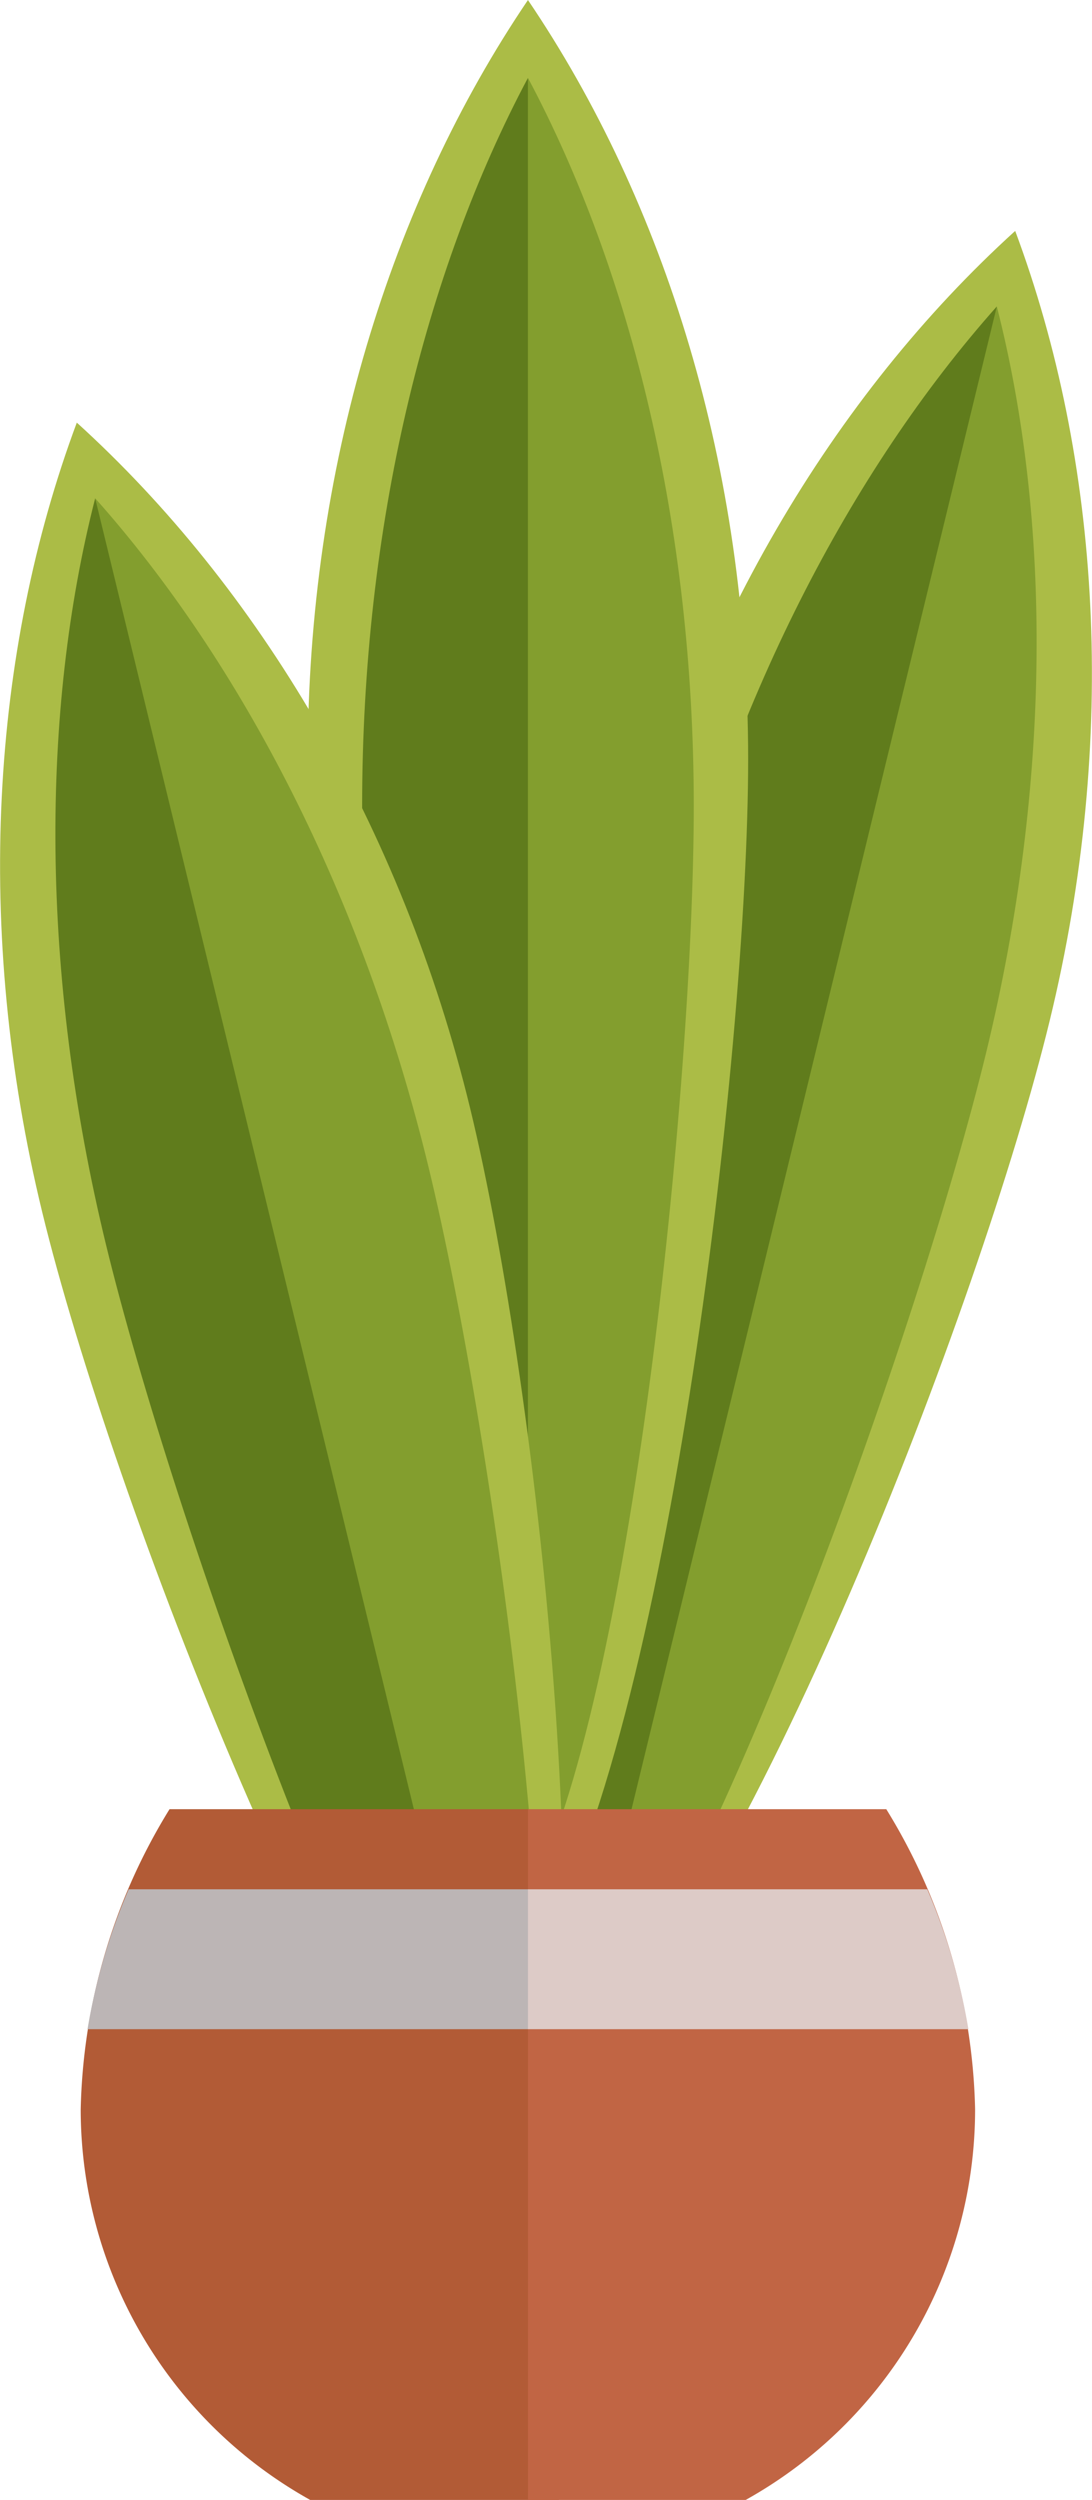 <svg xmlns="http://www.w3.org/2000/svg" width="49.679" height="113.703" viewBox="0 0 49.679 113.703"><defs><style>.a{fill:#abbc46;}.b{fill:#839e2e;}.c{fill:#607c1c;}.d{fill:#b25b36;}.e{fill:#c16544;}.f{fill:#bcb5b5;}.g{fill:#ddcbc7;}</style></defs><g transform="translate(-112.778 -376.576)"><g transform="translate(136.796 387.078)"><path class="a" d="M187.792,398.818l-13.6,44.174-6.8,39.7c8.233-7.473,18.844-35.1,21.971-47.959S191.675,409.237,187.792,398.818Z" transform="translate(-165.625 -398.818)"/><path class="a" d="M185.81,398.818l-20.394,83.877c-3.883-10.419-.626-39.831,2.5-52.693S177.577,406.291,185.81,398.818Z" transform="translate(-163.643 -398.818)"/><path class="b" d="M186.956,406.1l-12.483,42.5L167.4,486.54c6.648-7.47,16.066-34.145,19.065-46.479S189.431,415.792,186.956,406.1Z" transform="translate(-165.625 -402.664)"/><path class="c" d="M186.075,406.1,166.517,486.54c-2.476-9.688,1.405-37.71,4.4-50.044S179.427,413.575,186.075,406.1Z" transform="translate(-164.744 -402.664)"/></g><g transform="translate(126.778 376.576)"><path class="a" d="M152.445,376.576l2.774,46.136L152.445,462.9c-6.234-9.207-10.019-38.556-10.019-51.792S146.21,385.783,152.445,376.576Z" transform="translate(-142.426 -376.576)"/><path class="a" d="M163.643,376.576v89.381c6.235-9.207,10.018-41.616,10.018-54.853S169.878,385.783,163.643,376.576Z" transform="translate(-153.625 -376.576)"/><path class="c" d="M155.211,384.075l2.089,44.244-2.089,38.536c-4.695-8.829-7.544-36.974-7.544-49.668S150.516,392.9,155.211,384.075Z" transform="translate(-145.192 -380.534)"/><path class="b" d="M163.643,384.075v82.78c4.695-8.829,7.544-36.974,7.544-49.668S168.338,392.9,163.643,384.075Z" transform="translate(-153.625 -380.534)"/></g><g transform="translate(112.778 395.797)"><path class="a" d="M116.272,417.281l13.6,44.175,6.8,39.7c-8.233-7.473-18.844-35.1-21.972-47.959S112.39,427.7,116.272,417.281Z" transform="translate(-112.778 -417.281)"/><path class="a" d="M120.177,417.281l20.394,83.877c3.883-10.419.626-39.831-2.5-52.693S128.411,424.754,120.177,417.281Z" transform="translate(-116.683 -417.281)"/><path class="c" d="M119.925,424.568l12.482,42.5L139.483,505c-6.648-7.47-16.066-34.145-19.065-46.48S117.45,434.256,119.925,424.568Z" transform="translate(-115.595 -421.127)"/><path class="b" d="M121.949,424.568,141.507,505c2.476-9.688-1.405-37.71-4.4-50.044S128.6,432.038,121.949,424.568Z" transform="translate(-117.619 -421.127)"/></g><g transform="translate(116.455 458.861)"><path class="d" d="M131,582.256h11.3L149.4,569.2l-8.491-18.362H124.6a27.074,27.074,0,0,0-4.041,13.648A20.334,20.334,0,0,0,131,582.256Z" transform="translate(-120.564 -550.838)"/><path class="e" d="M173.547,582.256a20.334,20.334,0,0,0,10.438-17.77,27.075,27.075,0,0,0-4.041-13.648h-16.3v31.418Z" transform="translate(-143.301 -550.838)"/><path class="f" d="M121.209,564.916h20.037l4.313-2.529-4.313-3.833H123.08A27.456,27.456,0,0,0,121.209,564.916Z" transform="translate(-120.904 -554.91)"/><path class="g" d="M183.68,564.916H163.643v-6.362h18.166A27.455,27.455,0,0,1,183.68,564.916Z" transform="translate(-143.301 -554.91)"/></g></g></svg>
